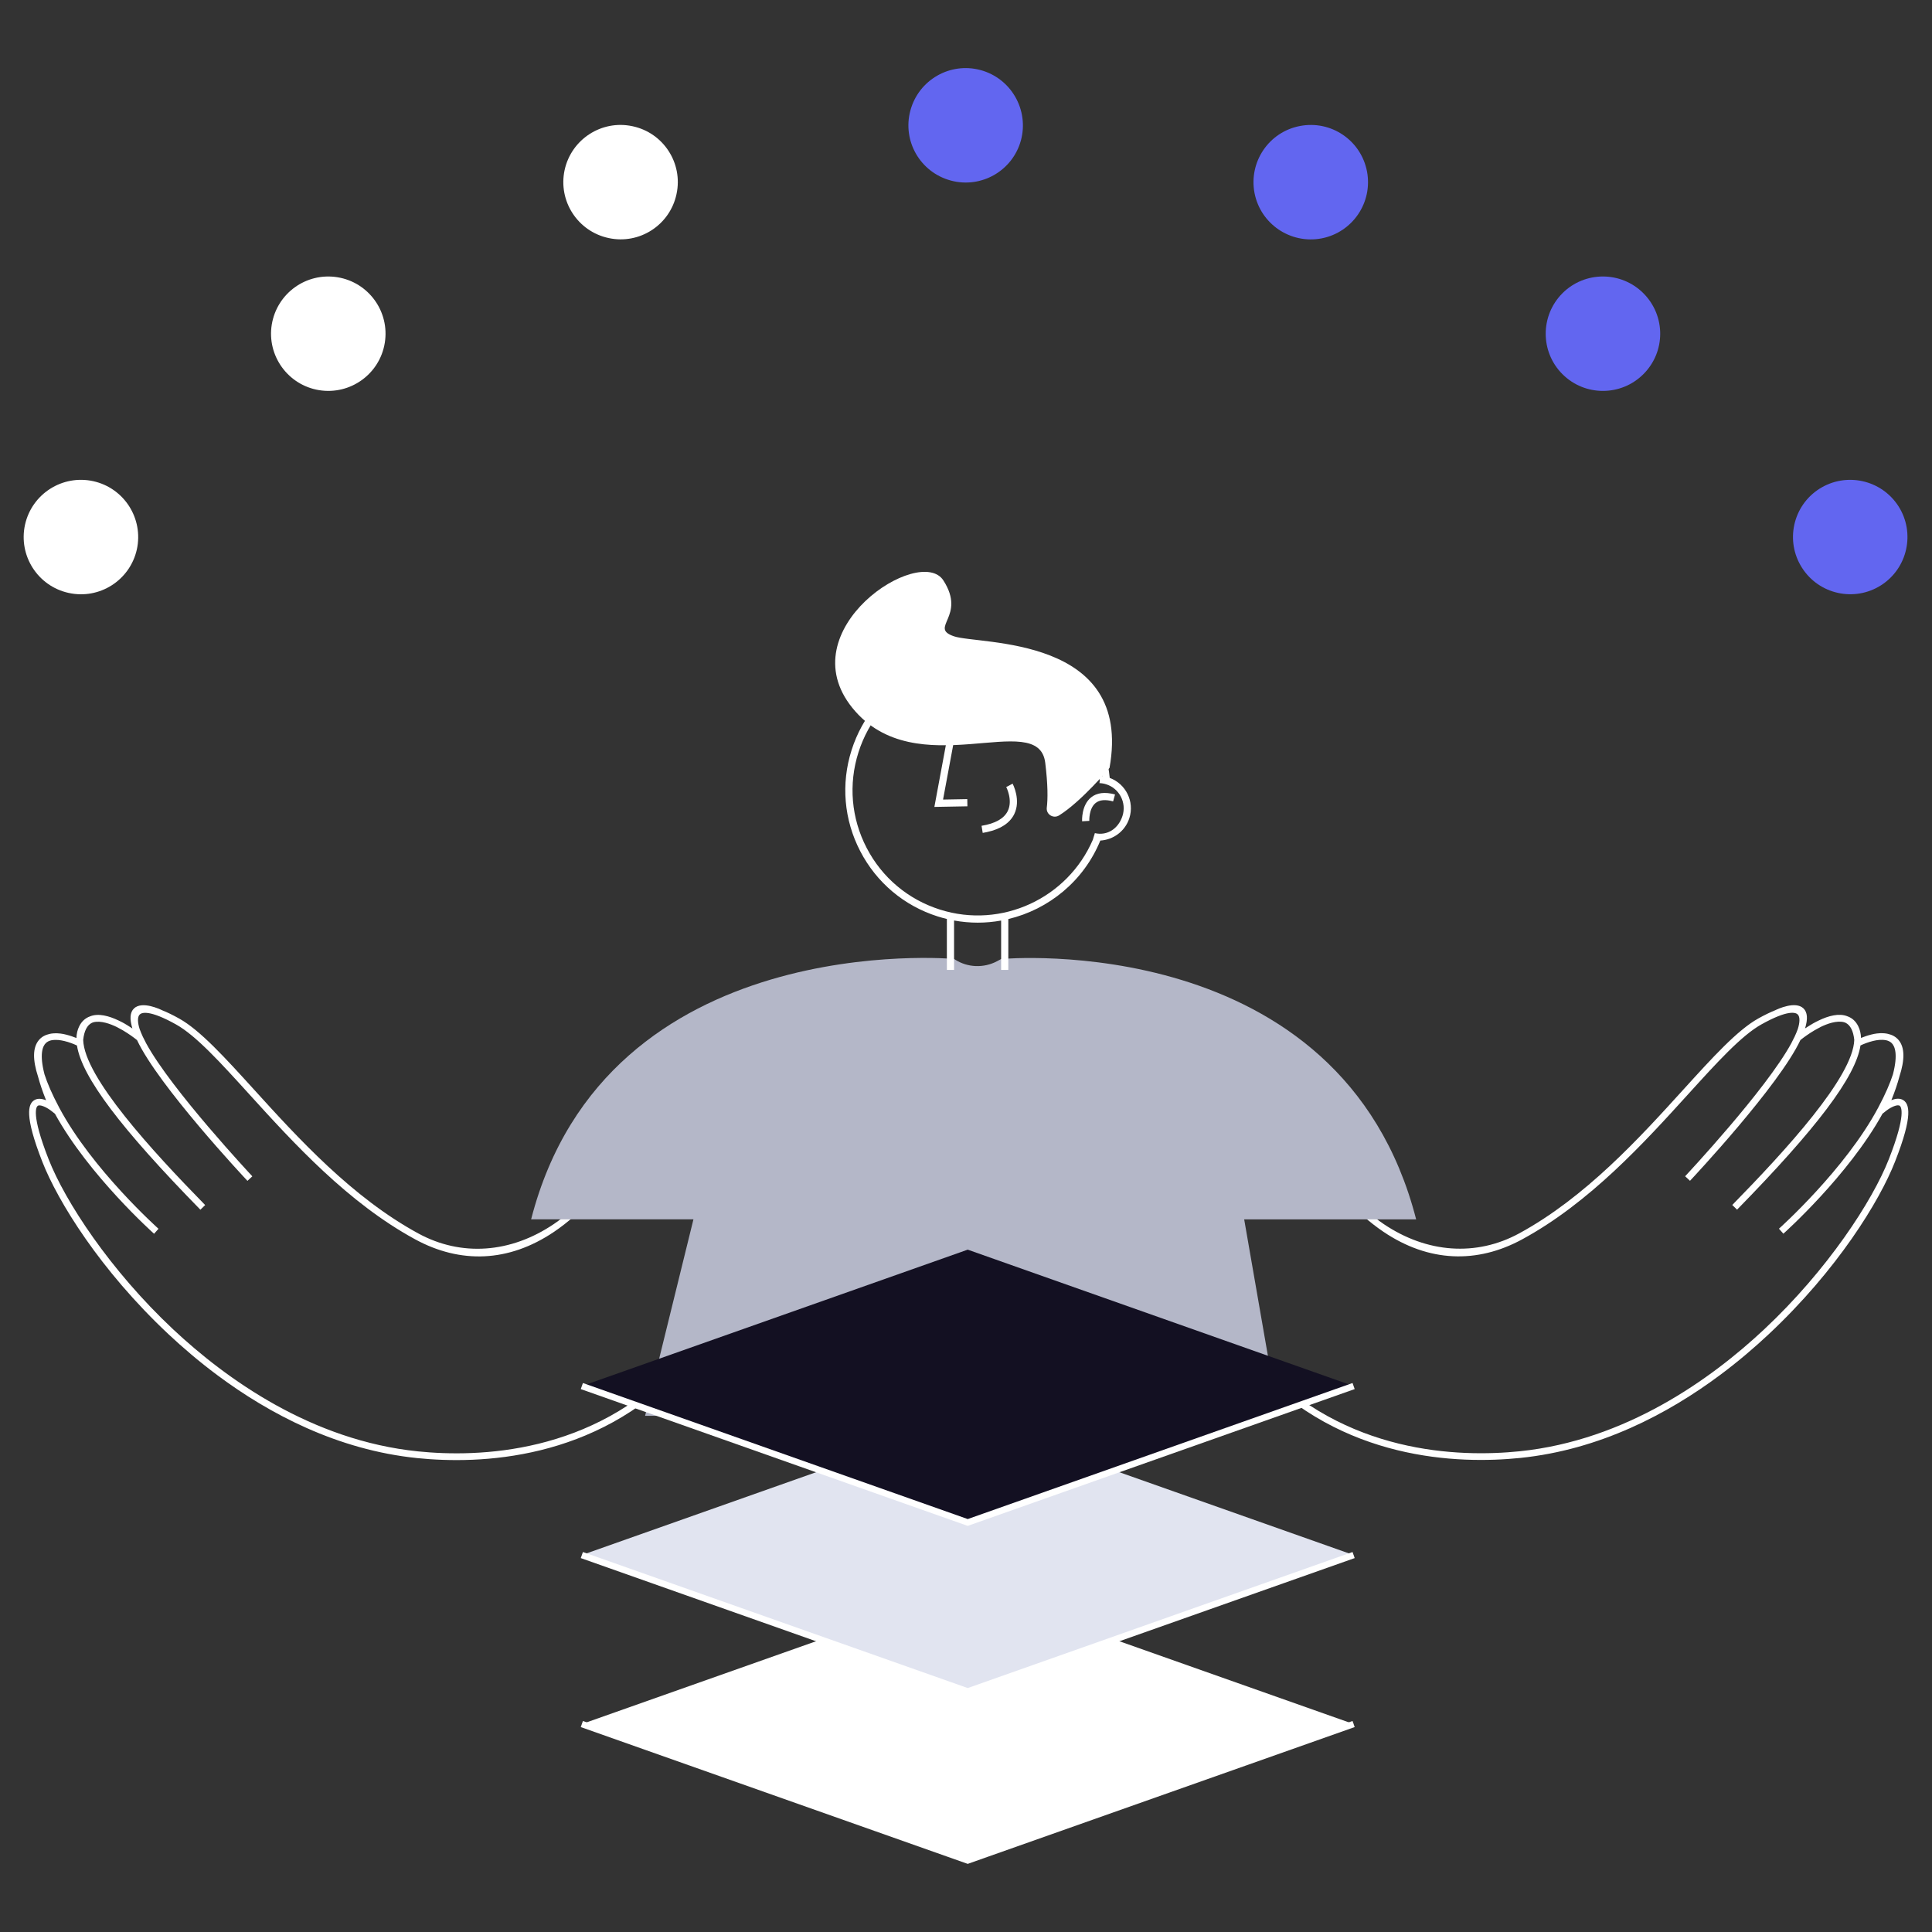 <svg xmlns="http://www.w3.org/2000/svg" viewBox="0 0 180 180" width="180" height="180" preserveAspectRatio="xMidYMid meet" style="width: 100%; height: 100%; transform: translate3d(0px, 0px, 0px); content-visibility: visible;"><rect x="0" y="0" width="180" height="180" fill="#333333" stroke="none"/><defs><clipPath id="__lottie_element_182"><rect width="180" height="180" x="0" y="0"></rect></clipPath></defs><g clip-path="url(#__lottie_element_182)"><g transform="matrix(1,0,0,1,-0,0)" opacity="1" style="display: block;"><g opacity="1" transform="matrix(1,0,0,1,147.419,114.823)"><path fill="rgb(255,255,255)" fill-opacity="1" d=" M29.952,-12.293 C29.616,-12.542 29.177,-12.475 28.796,-12.322 C29.121,-13.133 29.37,-13.859 29.54,-14.508 C30.061,-16.104 30.04,-17.227 29.481,-17.911 C29.206,-18.245 28.846,-18.417 28.48,-18.499 C28.445,-18.508 28.413,-18.515 28.377,-18.521 C28.35,-18.526 28.325,-18.529 28.298,-18.535 C28.246,-18.544 28.193,-18.55 28.137,-18.553 C28.123,-18.553 28.111,-18.555 28.096,-18.555 C28.044,-18.558 27.994,-18.562 27.941,-18.562 C27.941,-18.562 27.83,-18.562 27.83,-18.562 C27.83,-18.562 27.757,-18.562 27.757,-18.562 C27.306,-18.544 26.958,-18.444 26.925,-18.436 C26.554,-18.345 26.217,-18.223 25.968,-18.12 C25.956,-18.523 25.869,-18.887 25.71,-19.211 C25.485,-19.668 25.148,-19.978 24.706,-20.135 C23.928,-20.454 22.934,-20.18 22.051,-19.756 C21.606,-19.548 21.296,-19.351 21.258,-19.327 C21.076,-19.219 20.907,-19.112 20.754,-19.01 C21.027,-19.897 20.98,-20.51 20.608,-20.87 C19.856,-21.599 18.172,-20.798 17.982,-20.704 C17.508,-20.514 16.978,-20.258 16.387,-19.928 C14.437,-18.839 12.104,-16.27 9.399,-13.29 C5.344,-8.824 0.297,-3.268 -5.894,0.096 C-9.878,2.258 -14.475,1.937 -18.506,-0.783 C-20.891,-2.397 -23.037,-5.028 -24.4,-7.618 C-24.4,-7.618 -24.937,-7.336 -24.937,-7.336 C-23.52,-4.494 -21.117,-1.811 -18.527,-0.061 C-14.296,2.796 -9.791,2.923 -5.599,0.643 C0.687,-2.772 5.772,-8.371 9.858,-12.872 C12.525,-15.811 14.829,-18.347 16.688,-19.383 C19.168,-20.768 19.876,-20.496 20.066,-20.314 C20.306,-20.083 20.264,-19.53 20.078,-18.951 C20.005,-18.746 19.911,-18.518 19.791,-18.258 C19.791,-18.258 19.469,-17.618 19.469,-17.618 C17.107,-13.275 9.659,-5.319 9.58,-5.234 C9.58,-5.234 10.035,-4.811 10.035,-4.811 C10.375,-5.173 18.322,-13.665 20.321,-17.924 C20.608,-18.158 21.065,-18.491 21.595,-18.808 C21.595,-18.808 21.615,-18.818 21.638,-18.833 C21.817,-18.938 22.004,-19.042 22.195,-19.139 C22.786,-19.428 23.699,-19.773 24.399,-19.583 C24.402,-19.583 24.405,-19.582 24.405,-19.579 C24.449,-19.567 24.487,-19.548 24.528,-19.533 C24.975,-19.314 25.248,-18.781 25.339,-17.941 C25.23,-14.48 18.932,-7.625 13.973,-2.558 C13.973,-2.558 14.419,-2.122 14.419,-2.122 C21.837,-9.702 25.468,-14.494 25.918,-17.42 C26.196,-17.555 26.636,-17.73 27.1,-17.842 C27.288,-17.886 27.475,-17.921 27.663,-17.936 C27.859,-17.95 28.082,-17.95 28.301,-17.906 C28.301,-17.906 28.306,-17.906 28.306,-17.906 C28.316,-17.903 28.325,-17.9 28.333,-17.9 C28.515,-17.856 28.679,-17.777 28.807,-17.657 C29.115,-17.371 29.433,-16.627 28.942,-14.729 C28.681,-13.923 28.252,-12.905 27.566,-11.62 C24.501,-5.875 18.383,-0.403 18.322,-0.348 C18.322,-0.348 18.734,0.118 18.734,0.118 C18.796,0.062 24.812,-5.316 27.97,-11.064 C27.97,-11.064 28.336,-11.352 28.336,-11.352 C28.354,-11.365 28.372,-11.377 28.391,-11.393 C28.773,-11.675 29.364,-11.959 29.578,-11.798 C29.698,-11.708 30.216,-11.049 28.562,-6.829 C27.031,-2.922 22.847,3.496 16.952,9.023 C12.015,13.65 4.053,19.377 -5.847,20.39 C-11.48,20.966 -22.124,20.662 -30.111,12.143 C-30.234,12.011 -30.324,11.905 -30.444,11.77 C-30.587,11.918 -30.858,12.243 -30.858,12.243 C-30.731,12.383 -30.691,12.434 -30.561,12.57 C-22.393,21.283 -11.53,21.599 -5.783,21.01 C1.65,20.249 7.999,16.887 12.827,13.29 C14.542,12.014 16.065,10.706 17.376,9.477 C23.755,3.498 27.701,-2.922 29.14,-6.605 C30.857,-10.971 30.427,-11.942 29.952,-12.293z"></path></g></g><g transform="matrix(1,0,0,1,0,-0)" opacity="1" style="display: block;"><g opacity="1" transform="matrix(1,0,0,1,33.089,114.831)"><path fill="rgb(255,255,255)" fill-opacity="1" d=" M30.444,11.772 C30.324,11.907 30.233,12.012 30.11,12.143 C22.124,20.663 11.483,20.967 5.847,20.39 C-4.053,19.377 -12.013,13.651 -16.952,9.025 C-22.848,3.496 -27.031,-2.921 -28.562,-6.832 C-30.216,-11.051 -29.698,-11.712 -29.577,-11.8 C-29.364,-11.958 -28.769,-11.674 -28.392,-11.394 C-28.374,-11.379 -28.354,-11.368 -28.336,-11.353 C-28.336,-11.353 -27.971,-11.067 -27.971,-11.067 C-24.811,-5.319 -18.796,0.06 -18.734,0.116 C-18.734,0.116 -18.322,-0.349 -18.322,-0.349 C-18.383,-0.406 -24.501,-5.874 -27.566,-11.623 C-28.251,-12.907 -28.684,-13.925 -28.942,-14.731 C-29.434,-16.629 -29.115,-17.373 -28.807,-17.66 C-28.679,-17.78 -28.515,-17.859 -28.333,-17.903 C-28.325,-17.906 -28.316,-17.909 -28.307,-17.909 C-28.307,-17.909 -28.301,-17.909 -28.301,-17.909 C-28.081,-17.953 -27.859,-17.953 -27.663,-17.938 C-27.478,-17.92 -27.288,-17.888 -27.101,-17.844 C-26.636,-17.733 -26.196,-17.557 -25.918,-17.422 C-25.464,-14.494 -21.837,-9.706 -14.419,-2.125 C-14.419,-2.125 -13.974,-2.558 -13.974,-2.558 C-18.936,-7.627 -25.233,-14.482 -25.339,-17.944 C-25.248,-18.784 -24.975,-19.316 -24.528,-19.536 C-24.487,-19.553 -24.449,-19.571 -24.405,-19.582 C-24.402,-19.582 -24.399,-19.582 -24.399,-19.585 C-23.699,-19.775 -22.786,-19.43 -22.195,-19.14 C-22.004,-19.043 -21.817,-18.941 -21.638,-18.836 C-21.612,-18.822 -21.594,-18.81 -21.594,-18.81 C-21.067,-18.494 -20.608,-18.16 -20.321,-17.926 C-18.322,-13.667 -10.373,-5.172 -10.034,-4.813 C-10.034,-4.813 -9.58,-5.237 -9.58,-5.237 C-9.659,-5.322 -17.107,-13.279 -19.469,-17.622 C-19.469,-17.622 -19.791,-18.259 -19.791,-18.259 C-19.911,-18.52 -20.005,-18.751 -20.078,-18.953 C-20.265,-19.533 -20.309,-20.085 -20.066,-20.317 C-19.876,-20.499 -19.167,-20.77 -16.688,-19.386 C-14.829,-18.35 -12.525,-15.813 -9.858,-12.874 C-5.771,-8.374 -0.686,-2.776 5.599,0.639 C9.794,2.919 14.296,2.793 18.527,-0.063 C21.114,-1.809 23.521,-4.497 24.937,-7.337 C24.937,-7.337 24.399,-7.622 24.399,-7.622 C23.037,-5.032 20.895,-2.398 18.506,-0.786 C14.475,1.936 9.879,2.258 5.894,0.092 C-0.297,-3.271 -5.344,-8.828 -9.399,-13.293 C-12.104,-16.269 -14.437,-18.842 -16.387,-19.93 C-16.978,-20.261 -17.508,-20.519 -17.982,-20.706 C-18.172,-20.799 -19.855,-21.604 -20.608,-20.873 C-20.98,-20.513 -21.026,-19.898 -20.754,-19.011 C-20.91,-19.114 -21.079,-19.222 -21.258,-19.331 C-21.296,-19.354 -21.606,-19.553 -22.051,-19.758 C-22.935,-20.179 -23.928,-20.457 -24.706,-20.135 C-25.148,-19.977 -25.485,-19.667 -25.71,-19.21 C-25.869,-18.888 -25.956,-18.526 -25.968,-18.119 C-26.217,-18.221 -26.554,-18.344 -26.925,-18.435 C-26.957,-18.444 -27.306,-18.543 -27.757,-18.561 C-27.757,-18.561 -27.83,-18.561 -27.83,-18.561 C-27.83,-18.561 -27.941,-18.561 -27.941,-18.561 C-27.994,-18.561 -28.046,-18.558 -28.096,-18.555 C-28.111,-18.555 -28.122,-18.552 -28.137,-18.552 C-28.19,-18.546 -28.245,-18.54 -28.298,-18.535 C-28.325,-18.532 -28.351,-18.526 -28.377,-18.52 C-28.412,-18.514 -28.445,-18.508 -28.48,-18.499 C-28.846,-18.417 -29.209,-18.248 -29.481,-17.912 C-30.04,-17.226 -30.06,-16.103 -29.539,-14.507 C-29.367,-13.858 -29.121,-13.132 -28.796,-12.322 C-29.177,-12.473 -29.616,-12.544 -29.952,-12.292 C-30.427,-11.942 -30.86,-10.969 -29.147,-6.597 C-27.707,-2.916 -23.761,3.504 -17.382,9.484 C-16.07,10.712 -14.548,12.02 -12.832,13.296 C-8.005,16.893 -1.656,20.255 5.777,21.016 C11.527,21.604 22.387,21.292 30.555,12.577 C30.684,12.439 30.725,12.389 30.851,12.25 C30.86,12.244 30.588,11.918 30.444,11.772z"></path></g></g><g transform="matrix(1,0,0,1,0,0)" opacity="1" style="display: block;"><g opacity="1" transform="matrix(1,0,0,1,90.712,109.149)"><path fill="rgb(180,183,200)" fill-opacity="1" d=" M41.228,4.459 C34.265,-22.641 2.828,-19.826 2.553,-19.799 C2.553,-19.799 2.41,-19.711 2.178,-19.592 C0.943,-18.942 -0.551,-18.992 -1.728,-19.744 C-1.787,-19.782 -1.819,-19.805 -1.822,-19.808 C-1.822,-19.808 -34.234,-22.764 -41.228,4.452 C-41.228,4.452 -26.105,4.452 -26.105,4.452 C-26.105,4.452 -30.609,22.758 -30.609,22.758 C-30.609,22.758 28.389,22.764 28.389,22.764 C28.389,22.764 25.206,4.459 25.206,4.459 C25.206,4.459 41.228,4.459 41.228,4.459z"></path></g></g><g transform="matrix(1,0,0,1,0,0)" opacity="1" style="display: block;"><g opacity="1" transform="matrix(1,0,0,1,88.593,71.025)"><path fill="rgb(255,255,255)" fill-opacity="1" d=" M1.538,4.097 C1.538,4.097 -1.539,4.153 -1.539,4.153 C-1.539,4.153 0.005,-4.153 0.005,-4.153 C0.005,-4.153 0.663,-4.029 0.663,-4.029 C0.663,-4.029 -0.731,3.468 -0.731,3.468 C-0.731,3.468 1.527,3.427 1.527,3.427 C1.527,3.427 1.538,4.097 1.538,4.097z"></path></g><g opacity="1" transform="matrix(1,0,0,1,92.026,75.616)"><path fill="rgb(255,255,255)" fill-opacity="1" d=" M11.365,-3.139 C11.218,-4.702 10.779,-6.236 10.035,-7.669 C8.519,-10.596 5.954,-12.756 2.811,-13.754 C-0.331,-14.751 -3.673,-14.465 -6.601,-12.949 C-9.528,-11.433 -11.689,-8.87 -12.687,-5.727 C-13.686,-2.586 -13.399,0.756 -11.882,3.682 C-10.366,6.609 -7.801,8.77 -4.657,9.768 C-4.376,9.858 -4.092,9.934 -3.808,10.001 C-3.808,10.001 -3.808,14.751 -3.808,14.751 C-3.808,14.751 -3.138,14.751 -3.138,14.751 C-3.138,14.751 -3.138,10.145 -3.138,10.145 C-2.4,10.279 -1.663,10.346 -0.93,10.346 C-0.196,10.346 0.534,10.278 1.247,10.15 C1.247,10.15 1.247,14.751 1.247,14.751 C1.247,14.751 1.917,14.751 1.917,14.751 C1.917,14.751 1.917,10.01 1.917,10.01 C5.683,9.112 8.944,6.466 10.489,2.697 C11.701,2.627 12.808,1.825 13.194,0.602 C13.686,-0.94 12.866,-2.586 11.365,-3.139z M12.556,0.396 C12.184,1.569 11.157,2.277 9.98,2.005 C9.98,2.005 9.79,2.626 9.79,2.626 C7.448,8.06 1.306,10.955 -4.452,9.128 C-7.423,8.186 -9.851,6.145 -11.285,3.376 C-12.719,0.61 -12.989,-2.551 -12.046,-5.521 C-11.104,-8.492 -9.06,-10.918 -6.291,-12.352 C-4.608,-13.224 -2.778,-13.666 -0.933,-13.666 C0.252,-13.666 1.447,-13.481 2.612,-13.113 C5.583,-12.17 8.01,-10.128 9.444,-7.359 C10.112,-6.072 10.522,-4.702 10.68,-3.303 C10.577,-3.315 10.472,-3.324 10.368,-3.327 C10.44,-3.104 10.457,-2.87 10.407,-2.654 C10.615,-2.647 10.826,-2.613 11.034,-2.545 C12.263,-2.159 12.948,-0.836 12.556,0.396z"></path></g><g opacity="1" transform="matrix(1,0,0,1,102.313,75.139)"><path fill="rgb(255,255,255)" fill-opacity="1" d=" M-0.661,-0.846 C-1.571,-0.109 -1.499,1.318 -1.496,1.379 C-1.496,1.379 -0.826,1.34 -0.826,1.34 C-0.826,1.328 -0.875,0.19 -0.237,-0.325 C0.129,-0.621 0.676,-0.673 1.393,-0.474 C1.393,-0.474 1.572,-1.12 1.572,-1.12 C0.63,-1.378 -0.119,-1.285 -0.661,-0.846z"></path></g></g><g transform="matrix(1,0,0,1,0,0)" opacity="1" style="display: block;"><g opacity="1" transform="matrix(1,0,0,1,93.295,75.306)"><path fill="rgb(255,255,255)" fill-opacity="1" d=" M-1.342,2.217 C-1.471,2.246 -1.603,2.27 -1.738,2.293 C-1.738,2.293 -1.846,1.632 -1.846,1.632 C-0.578,1.424 0.241,0.965 0.59,0.265 C1.094,-0.742 0.461,-1.965 0.455,-1.98 C0.455,-1.98 1.047,-2.293 1.047,-2.293 C1.079,-2.231 1.846,-0.759 1.193,0.558 C0.783,1.38 -0.069,1.939 -1.342,2.217z"></path></g></g><g transform="matrix(1,0,0,1,0,0)" opacity="1" style="display: block;"><g opacity="1" transform="matrix(1,0,0,1,89.539,63.503)"><path fill="rgb(255,255,255)" fill-opacity="1" d=" M9.138,12.465 C8.6,12.801 7.909,12.372 7.988,11.74 C8.087,10.944 8.099,9.652 7.844,7.566 C7.218,2.415 -4.191,9.777 -10.122,2.454 C-16.052,-4.867 -3.813,-12.802 -1.644,-9.422 C0.526,-6.045 -3.037,-5.035 -0.666,-4.222 C1.705,-3.409 16.052,-4.338 13.833,8.038 C13.836,8.038 11.222,11.163 9.138,12.465z"></path></g></g><g transform="matrix(1,0,0,1,0,0)" opacity="1" style="display: block;"><g opacity="1" transform="matrix(1,0,0,1,90.161,160.625)"><path fill="rgb(255,255,255)" fill-opacity="1" d=" M0,-12.71 C0,-12.71 -35.952,0 -35.952,0 C-35.952,0 0,12.709 0,12.709 C0,12.709 35.952,0 35.952,0 C35.952,0 0,-12.71 0,-12.71z"></path></g><g opacity="1" transform="matrix(1,0,0,1,90.161,166.997)"><path fill="rgb(255,255,255)" fill-opacity="1" d=" M36.052,-6.09 C36.052,-6.09 0,6.656 0,6.656 C0,6.656 -36.052,-6.09 -36.052,-6.09 C-36.052,-6.09 -35.851,-6.656 -35.851,-6.656 C-35.851,-6.656 0,6.018 0,6.018 C0,6.018 35.852,-6.656 35.852,-6.656 C35.852,-6.656 36.052,-6.09 36.052,-6.09z"></path></g></g><g transform="matrix(1,0,0,1,0,0)" opacity="1" style="display: block;"><g opacity="1" transform="matrix(1,0,0,1,90.161,144.878)"><path fill="rgb(225,228,240)" fill-opacity="1" d=" M0,-12.71 C0,-12.71 -35.952,0.001 -35.952,0.001 C-35.952,0.001 0,12.71 0,12.71 C0,12.71 35.952,0.001 35.952,0.001 C35.952,0.001 0,-12.71 0,-12.71z"></path></g><g opacity="1" transform="matrix(1,0,0,1,90.161,151.253)"><path fill="rgb(255,255,255)" fill-opacity="1" d=" M36.052,-6.09 C36.052,-6.09 0,6.655 0,6.655 C0,6.655 -36.052,-6.09 -36.052,-6.09 C-36.052,-6.09 -35.851,-6.655 -35.851,-6.655 C-35.851,-6.655 0,6.019 0,6.019 C0,6.019 35.852,-6.655 35.852,-6.655 C35.852,-6.655 36.052,-6.09 36.052,-6.09z"></path></g></g><g transform="matrix(1,0,0,1,0,0)" opacity="1" style="display: block;"><g opacity="1" transform="matrix(1,0,0,1,90.161,129.136)"><path fill="rgb(19,16,34)" fill-opacity="1" d=" M0,-12.709 C0,-12.709 -35.952,0.001 -35.952,0.001 C-35.952,0.001 0,12.71 0,12.71 C0,12.71 35.952,0.001 35.952,0.001 C35.952,0.001 0,-12.709 0,-12.709z"></path></g><g opacity="1" transform="matrix(1,0,0,1,90.161,135.508)"><path fill="rgb(255,255,255)" fill-opacity="1" d=" M36.052,-6.09 C36.052,-6.09 0,6.655 0,6.655 C0,6.655 -36.052,-6.09 -36.052,-6.09 C-36.052,-6.09 -35.851,-6.655 -35.851,-6.655 C-35.851,-6.655 0,6.019 0,6.019 C0,6.019 35.852,-6.655 35.852,-6.655 C35.852,-6.655 36.052,-6.09 36.052,-6.09z"></path></g></g><g transform="matrix(1,0,0,1,0,0)" opacity="1" style="display: block;"><g opacity="1" transform="matrix(1,0,0,1,172.38,50.035)"><path fill="rgb(98,102,240)" fill-opacity="1" d=" M2.87,4.495 C0.39,6.075 -2.91,5.345 -4.49,2.865 C-6.08,0.385 -5.35,-2.915 -2.87,-4.495 C-0.38,-6.075 2.91,-5.345 4.5,-2.865 C6.08,-0.385 5.35,2.915 2.87,4.495z"></path></g></g><g transform="matrix(1,0,0,1,0,0)" opacity="1" style="display: block;"><g opacity="1" transform="matrix(1,0,0,1,149.345,31.09)"><path fill="rgb(98,102,240)" fill-opacity="1" d=" M3.765,3.77 C1.685,5.85 -1.695,5.85 -3.775,3.77 C-5.855,1.69 -5.855,-1.68 -3.775,-3.77 C-1.695,-5.85 1.685,-5.85 3.765,-3.77 C5.855,-1.68 5.855,1.69 3.765,3.77z"></path></g></g><g transform="matrix(1,0,0,1,0,0)" opacity="1" style="display: block;"><g opacity="1" transform="matrix(1,0,0,1,122.12,16.97)"><path fill="rgb(98,102,240)" fill-opacity="1" d=" M1.01,5.24 C-1.889,5.79 -4.679,3.9 -5.24,1.01 C-5.79,-1.89 -3.9,-4.68 -1.01,-5.23 C1.89,-5.79 4.68,-3.9 5.24,-1 C5.79,1.89 3.9,4.68 1.01,5.24z"></path></g></g><g transform="matrix(1,0,0,1,0,0)" opacity="1" style="display: block;"><g opacity="1" transform="matrix(1,0,0,1,89.965,11.675)"><path fill="rgb(98,102,240)" fill-opacity="1" d=" M5.155,1.395 C4.384,4.235 1.455,5.915 -1.385,5.145 C-4.235,4.375 -5.915,1.455 -5.145,-1.385 C-4.375,-4.235 -1.445,-5.915 1.395,-5.145 C4.235,-4.375 5.915,-1.445 5.155,1.395z"></path></g></g><g transform="matrix(1,0,0,1,0,-0)" opacity="1" style="display: block;"><g opacity="1" transform="matrix(1,0,0,1,57.82,16.97)"><path fill="rgb(255,255,255)" fill-opacity="1" d=" M5.21,1.11 C4.6,3.99 1.77,5.83 -1.11,5.21 C-3.99,4.6 -5.83,1.77 -5.22,-1.11 C-4.601,-3.99 -1.77,-5.83 1.11,-5.21 C3.99,-4.6 5.83,-1.77 5.21,1.11z"></path></g></g><g transform="matrix(1,0,0,1,0,0)" opacity="1" style="display: block;"><g opacity="1" transform="matrix(1,0,0,1,30.585,31.09)"><path fill="rgb(255,255,255)" fill-opacity="1" d=" M5.265,0.85 C4.795,3.76 2.055,5.73 -0.855,5.26 C-3.755,4.79 -5.735,2.05 -5.265,-0.85 C-4.785,-3.76 -2.055,-5.73 0.855,-5.26 C3.765,-4.79 5.735,-2.05 5.265,0.85z"></path></g></g><g transform="matrix(1,0,0,1,0,0)" opacity="1" style="display: block;"><g opacity="1" transform="matrix(1,0,0,1,7.54,50.04)"><path fill="rgb(255,255,255)" fill-opacity="1" d=" M5.21,1.15 C4.57,4.02 1.73,5.84 -1.15,5.2 C-4.02,4.57 -5.84,1.73 -5.21,-1.15 C-4.57,-4.03 -1.73,-5.84 1.15,-5.21 C4.03,-4.57 5.84,-1.73 5.21,1.15z"></path></g></g></g></svg>